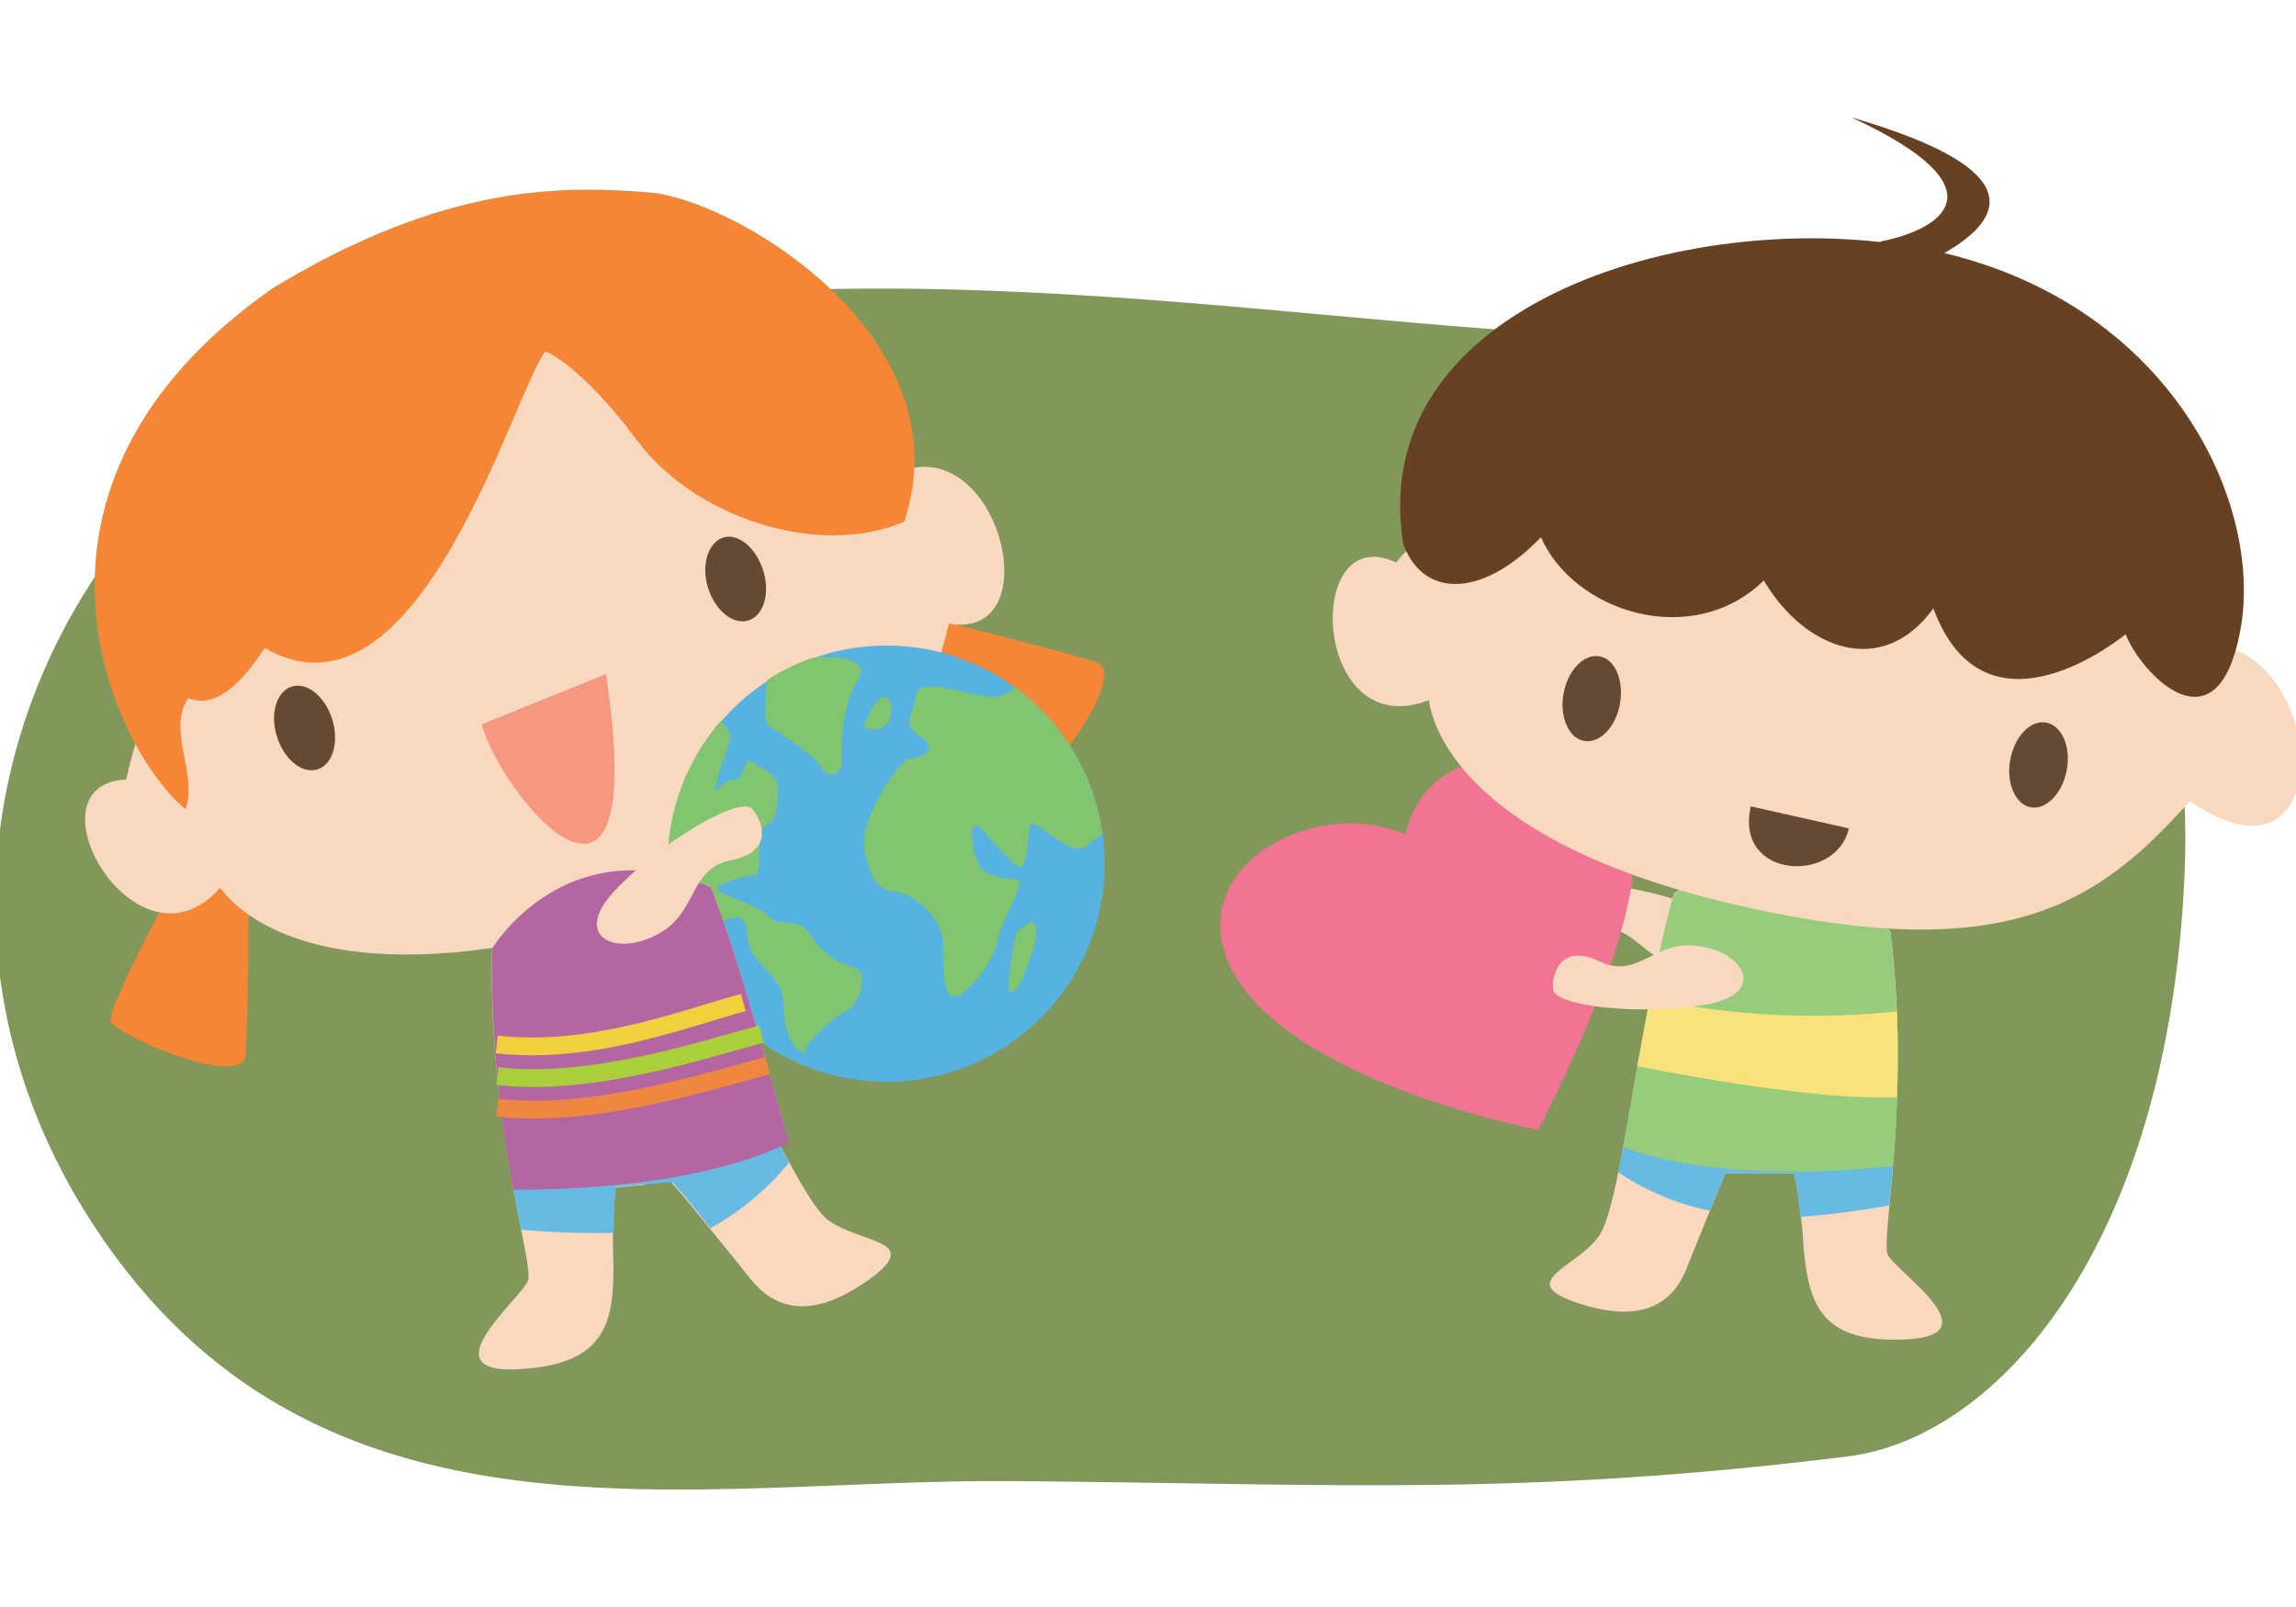 <svg xmlns="http://www.w3.org/2000/svg" viewBox="0 0 200 140"><defs><style>.a{fill:#82985b;}.b{fill:#f58636;}.c{fill:#f8d8be;}.d{fill:#644a34;}.e{fill:#f69780;}.f{fill:#56b2e0;}.g{fill:#82c571;}.h{fill:#f9d8be;}.i{fill:#67bae1;}.j{fill:#b466a2;}.k,.l,.m{fill:none;stroke-miterlimit:10;stroke-width:1.55px;}.k{stroke:#a9cf3b;}.l{stroke:#ef873e;}.m{stroke:#efd13d;}.n{fill:#f8d8bf;}.o{fill:#f8d9bf;}.p{fill:#f17593;}.q{fill:#97cc7d;}.r{fill:#f9e27b;}.s{fill:#684123;}</style></defs><path class="a" d="M140.42,29.19c-27.73-.53-73.51-10.46-109.8,2.88-25.29,9.3-42,44.62-22.55,74.54s52,22.2,80,22.42,44.22,1.4,72.88-2.15c13-1.61,27.84-18.18,29.33-50.42C191.6,48.27,176.89,32.85,140.42,29.19Z"/><path class="b" d="M76.09,57s12.34,11.44,13.7,11.37,8.57-9.68,5.75-10.66-15.89-4.19-15.89-4.19Z"/><path class="b" d="M17.43,72.92s-8.18,14.72-7.79,16,11.46,6,11.74,3,.29-16.41.29-16.41Z"/><path class="c" d="M76.8,41.94c9.63-6.48,15.26,13.94,5.86,12.4-2.94,11.76-7.72,20.2-30.22,26.24s-30.87,0-33.26-3.24C11.89,85.6,2,68.31,11,67.91,14.47,51.34,41-.69,76.8,41.94Z"/><path class="d" d="M61.67,51.19c.61,2,2.19,3.27,3.52,2.86s1.92-2.36,1.29-4.35S64.29,46.42,63,46.83,61.05,49.19,61.67,51.19Z"/><path class="d" d="M24.12,64.16c.62,2,2.2,3.28,3.53,2.87s1.91-2.37,1.29-4.36-2.19-3.27-3.52-2.86S23.5,62.17,24.12,64.16Z"/><path class="e" d="M52.78,58.73c4,26.37-9.13,10.69-10.81,4.37"/><path class="b" d="M47.52,30.6c-2.71,3.28-11,33.67-24.46,25.85-1.56,2.37-4,5.47-6.66,4.37-1.89,2.75.84,6.56-.24,9.67-6.07-4.93-17.45-27.84,7.59-45.38,15.14-9.2,25.42-8.92,32.78-8.35S84.11,29.24,78.77,45.45C71.18,48.68,60.43,45,55.52,38.4S47.52,30.6,47.52,30.6Z"/><path class="f" d="M96.23,75.24a19,19,0,1,1-19-19A19,19,0,0,1,96.23,75.24Z"/><path class="g" d="M89.78,80.36a4.63,4.63,0,0,0-1.27.89c-.25,1.14-1.13,5.69-.25,5.18s2-4.68,2-4.68S90.41,80.11,89.78,80.36Z"/><path class="g" d="M65.11,81.5c.26,3,3.17,3,3.17,6.32s1.89,4.3,1.89,3.67,2.28-2.78,3.55-3.41,2-3.55.63-3.8a6.36,6.36,0,0,1-3.8-2.91c-1-1.52-2.91-.63-3.41-1.39s-3.42-1.77-4.43-2.28,1.9-1.39,2.91-1.39,0-3.92,1.14-4.42,1-2.79,1-3.54-1.9-1.78-2.66-2.16c-.88,2.91-1.26,1-2.4,2.41s.76-3.54.89-4.18-.53-1.33-.78-1.64a18.93,18.93,0,0,0-4.66,12.46c0,.37,0,.73.05,1.1l1,.73A27,27,0,0,1,62.33,80C63,80.87,64.86,78.46,65.11,81.5Z"/><path class="g" d="M88.43,59.89C87,61,86.54,60.74,85,60.5S80,59,79.79,60.63s-1.4,2.4.38,3.54,0,1.9-.89,1.9-4.43,5.31-4,7.84S76.5,77.58,78,77.7s4.17,2.16,4.17,4.69,0,5.31,1.65,4.17A9.17,9.17,0,0,0,87,81.63c.12-1.14,2.28-4.68,1.77-4.94s-2.66,0-3.42-1.26-1-4.18-.12-3.42,1.89,2.15,3.16,3.29,1-2.53,1.39-3.67c2.15,1.14,3.67,3,4.93,2,.4-.32.87-.67,1.32-1A19,19,0,0,0,88.43,59.89Z"/><path class="g" d="M66.89,63.16c.5.38,4.29,2.78,4.67,3.67s1.9,1,1.78-.89a14.69,14.69,0,0,1,.88-5.82c.51-.88,1.77-2.4-.88-2.78a10.06,10.06,0,0,0-2.68,0,18.73,18.73,0,0,0-3.88,1.93C66.67,60.68,66.54,62.9,66.89,63.16Z"/><path class="g" d="M76.63,60.88c-.64.38-1.4,2.4-1.4,2.4A1.54,1.54,0,0,0,77.64,62C77.76,61,77.26,60.5,76.63,60.88Z"/><path class="h" d="M72.16,106.31c-1.09-.79-2.67-3.57-4.58-7.27-3,2.4-11,1.1-11,1.1l.33,1.09,2.64,3s4.24,5.18,5.67,7,4.41,4.65,10.58.17C80.43,108,75,108.37,72.16,106.31Z"/><path class="h" d="M56.19,103.22v-.09s9-2,12.48-3.74c-1.82-6.3-4-15-6.76-22.09C49.21,72,42.86,82.65,42.86,82.65,42.5,97.88,46.49,110,46,111.53s-8.71,8.09-1,7.76,8.48-4,8.43-9.12a51.55,51.55,0,0,1,.19-6.72Z"/><path class="i" d="M61.88,107a23.67,23.67,0,0,0,6.87-5.73c-.93-1.73-2-3.78-3.09-6l-9.82,4c1,1.7,1.47,1.39,2.21,3.15l1.54,1.72Z"/><path class="i" d="M44.1,99.94c.44,2.85.92,5.28,1.29,7.19a76.46,76.46,0,0,0,8.07.28,35.07,35.07,0,0,1,.19-4l5-.46a36.47,36.47,0,0,0-1.55-5.62Z"/><path class="j" d="M61.92,77.3C49.21,72,42.86,82.65,42.86,82.65a102.69,102.69,0,0,0,1.87,21c5.25,0,16.38-.39,24-4.11C66.89,93.23,64.69,84.43,61.92,77.3Z"/><path class="k" d="M66.33,90.08c-5,1.34-14.76,4.62-23,3.67"/><path class="l" d="M66.87,92.83c-5.05,1.34-15.27,4.62-23.55,3.67"/><path class="m" d="M64.75,87.34c-5,1.34-13.21,4.6-21.48,3.65"/><path class="n" d="M53.52,77.62c4-4.27,10.94-8.33,12-7.15s1.75,3.78-1.78,4.46-3,4-5.7,6C54.2,83.59,49.52,81.94,53.52,77.62Z"/><path class="o" d="M148.78,79.41c-5.16-2.28-12.91-3.22-13.39-1.77s-.1,4,3.3,3.28,4.17,2.47,7.36,3.13C150.46,85,154,81.71,148.78,79.41Z"/><path class="p" d="M134,98.43c9.38-18.55,9.1-25.24,7.57-28.64S125.06,62,122.4,72.69c-7.88-3.43-19.16,2.77-15.33,11.28C111.67,94.19,134,98.43,134,98.43Z"/><path class="h" d="M164.67,81.19c1.82,14.64-.86,26.67-.23,28.11s9.16,7,1.67,7.38-8.54-3-9-8a47.36,47.36,0,0,0-.83-6.45l-6,0s-2.47,6-3.28,8.08-2.78,5.55-9.76,3.14c-5.18-1.8,0-3,2-5.7s3.36-18.37,6.58-29.95C157.53,71.54,164.67,81.19,164.67,81.19Z"/><path class="i" d="M142.13,95.76l23,2.2c-.15,2.78-.38,5.18-.55,7.05a74.15,74.15,0,0,1-7.74,1,33.81,33.81,0,0,0-.57-3.79l-6,0-1.33,3.26a22.6,22.6,0,0,1-8-3.37C141.33,100.32,141.72,98.13,142.13,95.76Z"/><path class="q" d="M145.8,77.87c11.73-6.33,18.87,3.32,18.87,3.32a99.74,99.74,0,0,1,.22,20.4c-5,.54-15.81,1.21-23.5-1.65C142.54,93.7,143.82,85,145.8,77.87Z"/><path class="r" d="M143.72,87a68.9,68.9,0,0,0,21.51,1.11c.11,2.67.1,5.18,0,7.49-6.52.23-17-1.61-22.61-2.72C143,90.93,143.33,89,143.72,87Z"/><path class="n" d="M148.71,87.5c-5.53,1-13.3.2-13.43-1.31s.81-4,4-2.45,4.62-1.45,7.88-1.38C151.62,82.47,154.31,86.44,148.71,87.5Z"/><path class="c" d="M191.27,56.2c11.43-1.28,13.11,22.91-.53,13.6-8,9-16,14.24-38.56,9.25S125.07,64.93,124.46,61c-10.19,3.94-11-15.82-2.85-12C132.24,35.94,185.64,21.59,191.27,56.2Z"/><path class="d" d="M175.11,66.19c-.37,2,.43,3.89,1.78,4.14s2.76-1.21,3.14-3.24-.43-3.89-1.79-4.14S175.48,64.15,175.11,66.19Z"/><path class="d" d="M136.2,60.42c-.37,2,.43,3.89,1.79,4.13s2.76-1.2,3.12-3.24-.42-3.89-1.78-4.13S136.57,58.38,136.2,60.42Z"/><path class="d" d="M161.05,72.17c-1.1,4.87-10,4.43-8.54-1.92"/><path class="s" d="M185.16,55.25c1.31,3.39,8,10.57,10-.4s-6-28.06-25.79-32.8-50.61,3.56-47.14,25.33c1.67,4.61,6.71,4.91,12-.58,2.84,6.51,13.18,9.85,19.41,3.77,3.54,6,10.31,8.6,14.77,2.43C173,65.38,185.16,55.25,185.16,55.25Z"/><path class="s" d="M163.76,21.05c5.18-1,11.13-4.52-2.48-10.82,7.22,2.11,17.87,6.17,8.09,11.82C165.23,23.42,163.76,21.05,163.76,21.05Z"/></svg>